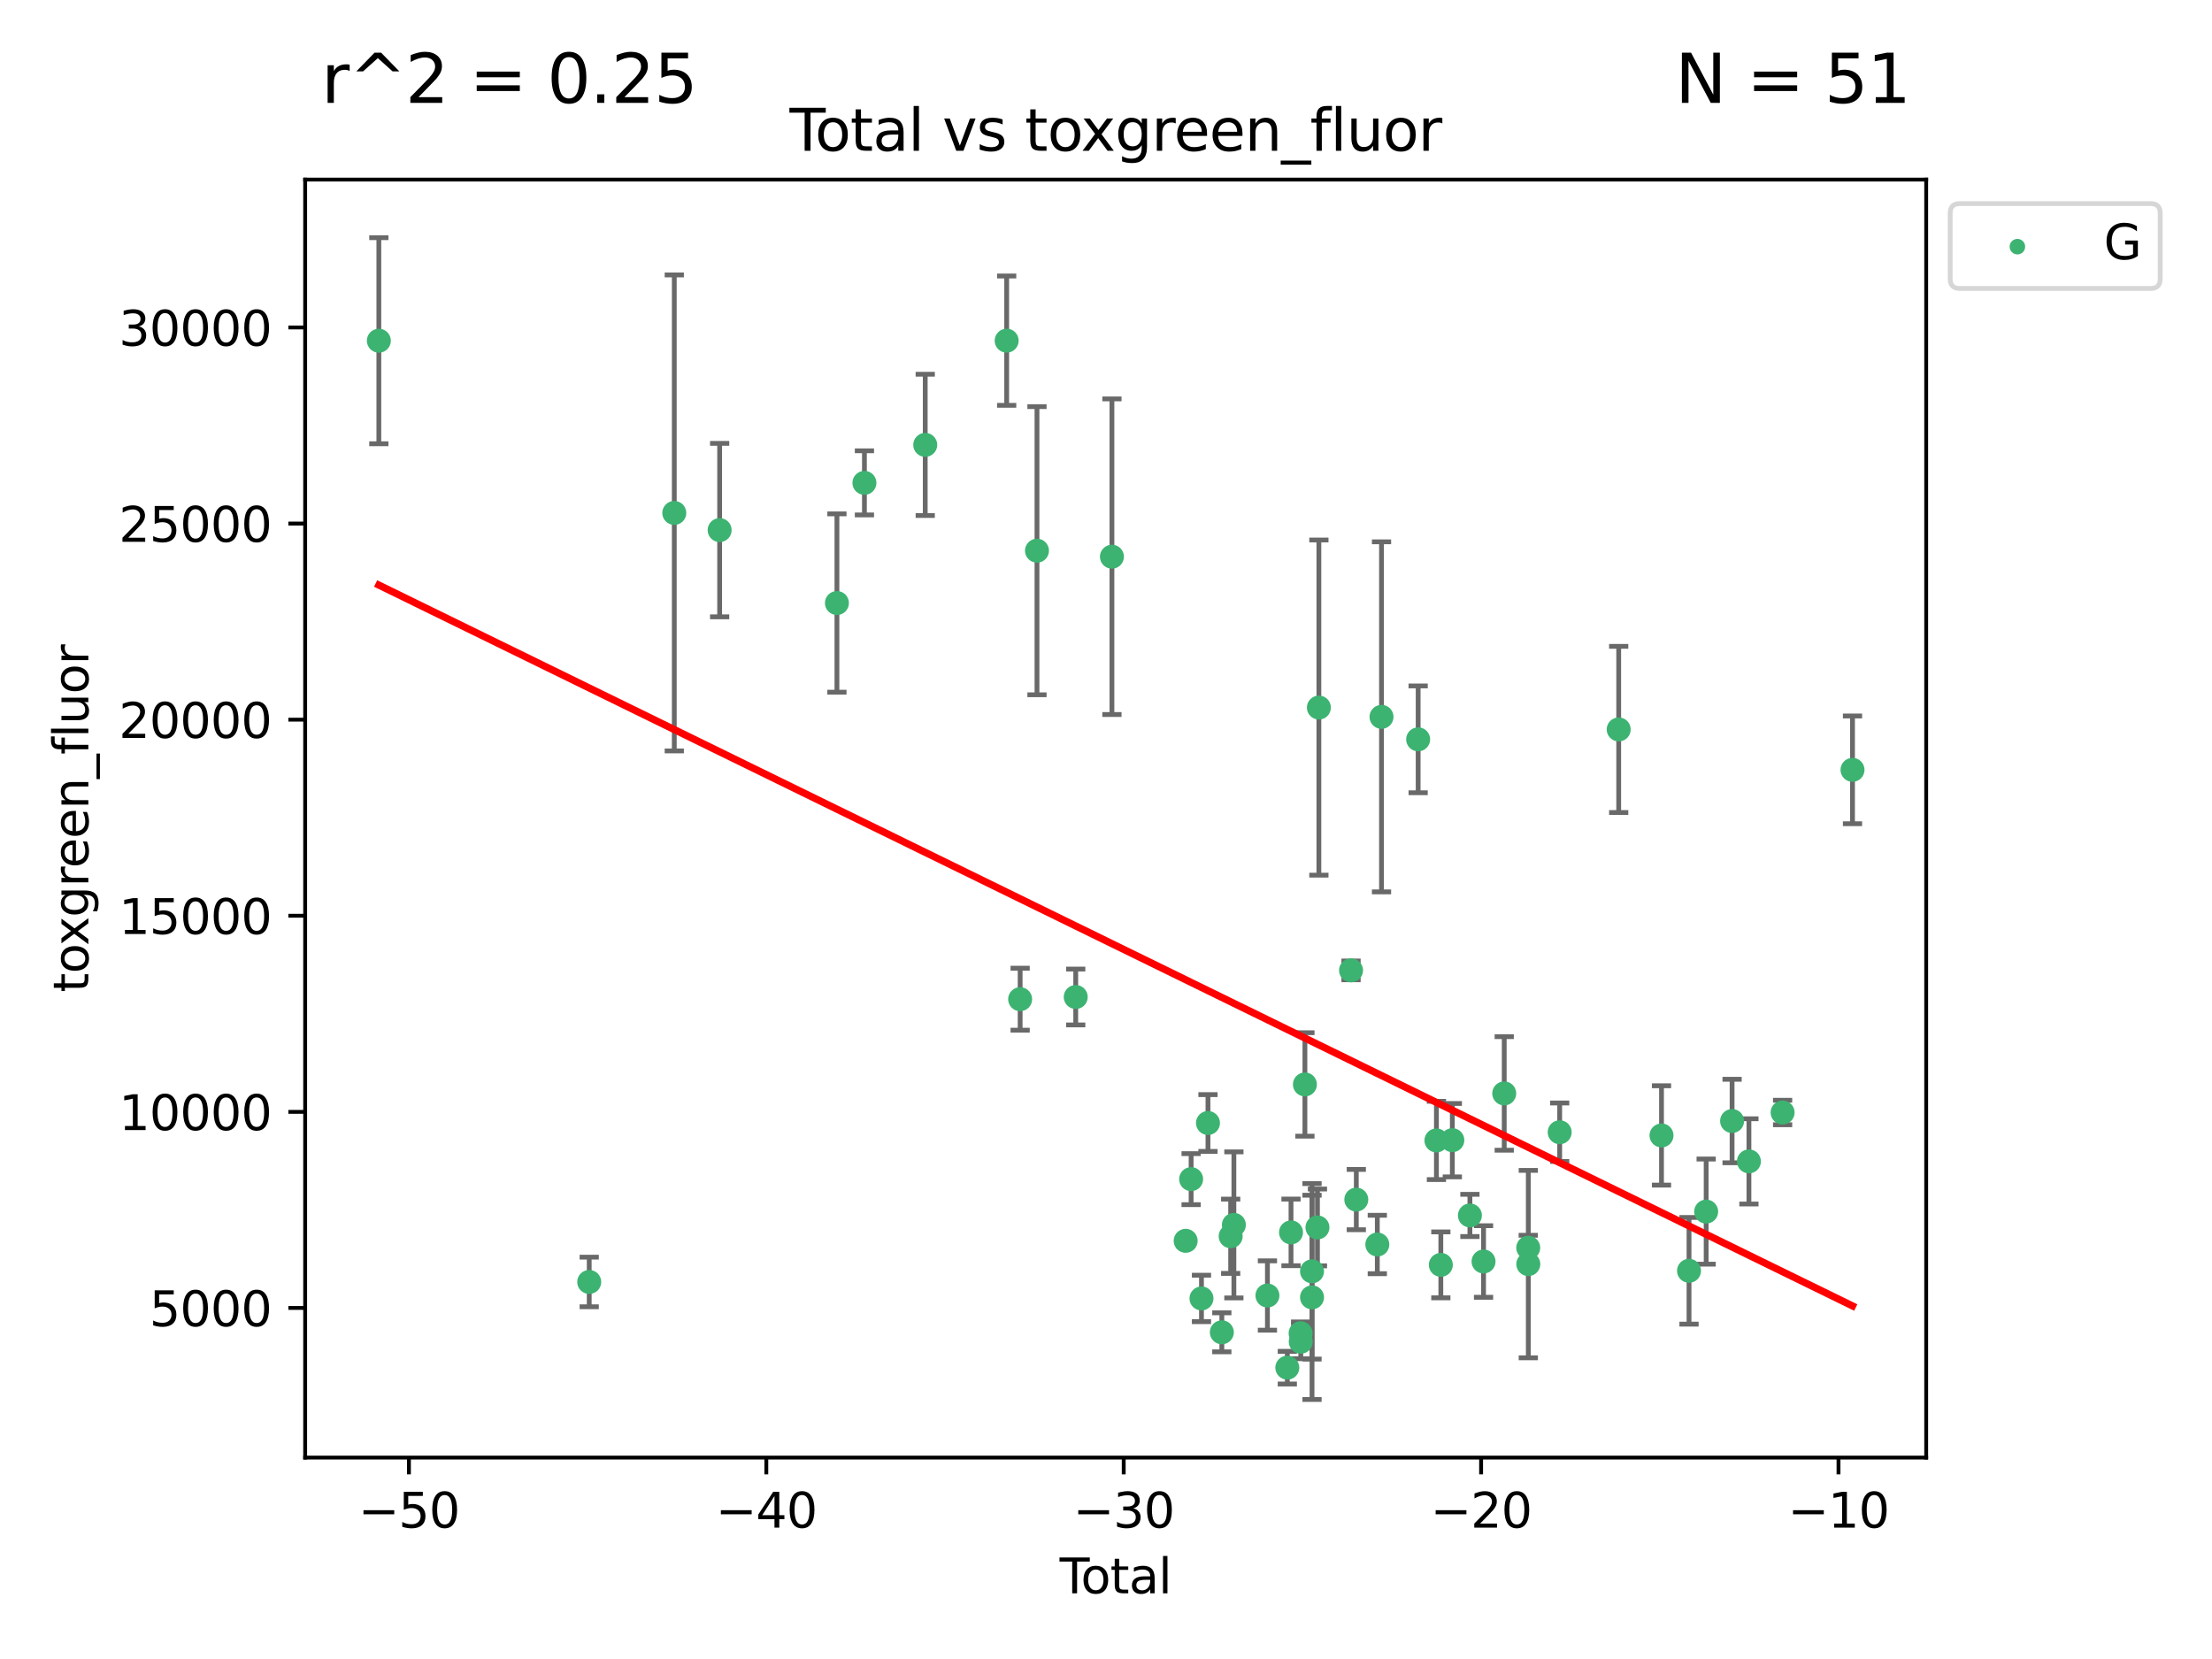 <?xml version="1.0" encoding="utf-8" standalone="no"?>
<!DOCTYPE svg PUBLIC "-//W3C//DTD SVG 1.1//EN"
  "http://www.w3.org/Graphics/SVG/1.1/DTD/svg11.dtd">
<svg xmlns:xlink="http://www.w3.org/1999/xlink" width="460.8pt" height="345.6pt" viewBox="0 0 460.8 345.6" xmlns="http://www.w3.org/2000/svg" version="1.1">
 <defs>
  <style type="text/css">*{stroke-linejoin: round; stroke-linecap: butt}</style>
 </defs>
 <g id="figure_1">
  <g id="patch_1">
   <path d="M 0 345.6 
L 460.8 345.6 
L 460.8 0 
L 0 0 
z
" style="fill: #ffffff"/>
  </g>
  <g id="axes_1">
   <g id="patch_2">
    <path d="M 63.571 303.64 
L 401.26 303.64 
L 401.26 37.411 
L 63.571 37.411 
z
" style="fill: #ffffff"/>
   </g>
   <g id="PathCollection_1">
    <defs>
     <path id="ma2a30f223b" d="M 0 1.118 
C 0.297 1.118 0.581 1 0.791 0.791 
C 1 0.581 1.118 0.297 1.118 0 
C 1.118 -0.297 1 -0.581 0.791 -0.791 
C 0.581 -1 0.297 -1.118 0 -1.118 
C -0.297 -1.118 -0.581 -1 -0.791 -0.791 
C -1 -0.581 -1.118 -0.297 -1.118 0 
C -1.118 0.297 -1 0.581 -0.791 0.791 
C -0.581 1 -0.297 1.118 0 1.118 
z
" style="stroke: #3cb371"/>
    </defs>
    <g clip-path="url(#pd392df1deb)">
     <use xlink:href="#ma2a30f223b" x="78.921" y="70.977" style="fill: #3cb371; stroke: #3cb371"/>
     <use xlink:href="#ma2a30f223b" x="122.745" y="267.056" style="fill: #3cb371; stroke: #3cb371"/>
     <use xlink:href="#ma2a30f223b" x="140.466" y="106.853" style="fill: #3cb371; stroke: #3cb371"/>
     <use xlink:href="#ma2a30f223b" x="149.915" y="110.429" style="fill: #3cb371; stroke: #3cb371"/>
     <use xlink:href="#ma2a30f223b" x="174.347" y="125.623" style="fill: #3cb371; stroke: #3cb371"/>
     <use xlink:href="#ma2a30f223b" x="180.076" y="100.591" style="fill: #3cb371; stroke: #3cb371"/>
     <use xlink:href="#ma2a30f223b" x="192.744" y="92.676" style="fill: #3cb371; stroke: #3cb371"/>
     <use xlink:href="#ma2a30f223b" x="209.708" y="70.968" style="fill: #3cb371; stroke: #3cb371"/>
     <use xlink:href="#ma2a30f223b" x="212.514" y="208.149" style="fill: #3cb371; stroke: #3cb371"/>
     <use xlink:href="#ma2a30f223b" x="216.022" y="114.719" style="fill: #3cb371; stroke: #3cb371"/>
     <use xlink:href="#ma2a30f223b" x="224.094" y="207.693" style="fill: #3cb371; stroke: #3cb371"/>
     <use xlink:href="#ma2a30f223b" x="231.636" y="115.971" style="fill: #3cb371; stroke: #3cb371"/>
     <use xlink:href="#ma2a30f223b" x="246.995" y="258.486" style="fill: #3cb371; stroke: #3cb371"/>
     <use xlink:href="#ma2a30f223b" x="248.132" y="245.635" style="fill: #3cb371; stroke: #3cb371"/>
     <use xlink:href="#ma2a30f223b" x="250.289" y="270.487" style="fill: #3cb371; stroke: #3cb371"/>
     <use xlink:href="#ma2a30f223b" x="251.643" y="233.941" style="fill: #3cb371; stroke: #3cb371"/>
     <use xlink:href="#ma2a30f223b" x="254.53" y="277.544" style="fill: #3cb371; stroke: #3cb371"/>
     <use xlink:href="#ma2a30f223b" x="256.372" y="257.536" style="fill: #3cb371; stroke: #3cb371"/>
     <use xlink:href="#ma2a30f223b" x="257.041" y="255.165" style="fill: #3cb371; stroke: #3cb371"/>
     <use xlink:href="#ma2a30f223b" x="264.028" y="269.88" style="fill: #3cb371; stroke: #3cb371"/>
     <use xlink:href="#ma2a30f223b" x="268.172" y="284.908" style="fill: #3cb371; stroke: #3cb371"/>
     <use xlink:href="#ma2a30f223b" x="268.941" y="256.729" style="fill: #3cb371; stroke: #3cb371"/>
     <use xlink:href="#ma2a30f223b" x="270.942" y="277.739" style="fill: #3cb371; stroke: #3cb371"/>
     <use xlink:href="#ma2a30f223b" x="270.973" y="279.508" style="fill: #3cb371; stroke: #3cb371"/>
     <use xlink:href="#ma2a30f223b" x="271.837" y="225.909" style="fill: #3cb371; stroke: #3cb371"/>
     <use xlink:href="#ma2a30f223b" x="273.319" y="270.261" style="fill: #3cb371; stroke: #3cb371"/>
     <use xlink:href="#ma2a30f223b" x="273.319" y="264.842" style="fill: #3cb371; stroke: #3cb371"/>
     <use xlink:href="#ma2a30f223b" x="274.449" y="255.697" style="fill: #3cb371; stroke: #3cb371"/>
     <use xlink:href="#ma2a30f223b" x="274.747" y="147.399" style="fill: #3cb371; stroke: #3cb371"/>
     <use xlink:href="#ma2a30f223b" x="281.447" y="202.146" style="fill: #3cb371; stroke: #3cb371"/>
     <use xlink:href="#ma2a30f223b" x="282.543" y="249.895" style="fill: #3cb371; stroke: #3cb371"/>
     <use xlink:href="#ma2a30f223b" x="286.92" y="259.251" style="fill: #3cb371; stroke: #3cb371"/>
     <use xlink:href="#ma2a30f223b" x="287.795" y="149.334" style="fill: #3cb371; stroke: #3cb371"/>
     <use xlink:href="#ma2a30f223b" x="295.426" y="154.019" style="fill: #3cb371; stroke: #3cb371"/>
     <use xlink:href="#ma2a30f223b" x="299.234" y="237.576" style="fill: #3cb371; stroke: #3cb371"/>
     <use xlink:href="#ma2a30f223b" x="300.153" y="263.493" style="fill: #3cb371; stroke: #3cb371"/>
     <use xlink:href="#ma2a30f223b" x="302.548" y="237.519" style="fill: #3cb371; stroke: #3cb371"/>
     <use xlink:href="#ma2a30f223b" x="306.209" y="253.197" style="fill: #3cb371; stroke: #3cb371"/>
     <use xlink:href="#ma2a30f223b" x="309.049" y="262.793" style="fill: #3cb371; stroke: #3cb371"/>
     <use xlink:href="#ma2a30f223b" x="313.358" y="227.782" style="fill: #3cb371; stroke: #3cb371"/>
     <use xlink:href="#ma2a30f223b" x="318.359" y="259.933" style="fill: #3cb371; stroke: #3cb371"/>
     <use xlink:href="#ma2a30f223b" x="318.374" y="263.334" style="fill: #3cb371; stroke: #3cb371"/>
     <use xlink:href="#ma2a30f223b" x="324.91" y="235.866" style="fill: #3cb371; stroke: #3cb371"/>
     <use xlink:href="#ma2a30f223b" x="337.204" y="151.954" style="fill: #3cb371; stroke: #3cb371"/>
     <use xlink:href="#ma2a30f223b" x="346.122" y="236.532" style="fill: #3cb371; stroke: #3cb371"/>
     <use xlink:href="#ma2a30f223b" x="351.854" y="264.73" style="fill: #3cb371; stroke: #3cb371"/>
     <use xlink:href="#ma2a30f223b" x="355.424" y="252.398" style="fill: #3cb371; stroke: #3cb371"/>
     <use xlink:href="#ma2a30f223b" x="360.826" y="233.528" style="fill: #3cb371; stroke: #3cb371"/>
     <use xlink:href="#ma2a30f223b" x="364.333" y="241.939" style="fill: #3cb371; stroke: #3cb371"/>
     <use xlink:href="#ma2a30f223b" x="371.349" y="231.755" style="fill: #3cb371; stroke: #3cb371"/>
     <use xlink:href="#ma2a30f223b" x="385.911" y="160.375" style="fill: #3cb371; stroke: #3cb371"/>
    </g>
   </g>
   <g id="matplotlib.axis_1">
    <g id="xtick_1">
     <g id="line2d_1">
      <defs>
       <path id="ma426d889da" d="M 0 0 
L 0 3.5 
" style="stroke: #000000; stroke-width: 0.8"/>
      </defs>
      <g>
       <use xlink:href="#ma426d889da" x="85.187" y="303.64" style="stroke: #000000; stroke-width: 0.8"/>
      </g>
     </g>
     <g id="text_1">
      <!-- −50 -->
      <g transform="translate(74.634 318.238)scale(0.1 -0.1)">
       <defs>
        <path id="DejaVuSans-2212" d="M 678 2272 
L 4684 2272 
L 4684 1741 
L 678 1741 
L 678 2272 
z
" transform="scale(0.016)"/>
        <path id="DejaVuSans-35" d="M 691 4666 
L 3169 4666 
L 3169 4134 
L 1269 4134 
L 1269 2991 
Q 1406 3038 1543 3061 
Q 1681 3084 1819 3084 
Q 2600 3084 3056 2656 
Q 3513 2228 3513 1497 
Q 3513 744 3044 326 
Q 2575 -91 1722 -91 
Q 1428 -91 1123 -41 
Q 819 9 494 109 
L 494 744 
Q 775 591 1075 516 
Q 1375 441 1709 441 
Q 2250 441 2565 725 
Q 2881 1009 2881 1497 
Q 2881 1984 2565 2268 
Q 2250 2553 1709 2553 
Q 1456 2553 1204 2497 
Q 953 2441 691 2322 
L 691 4666 
z
" transform="scale(0.016)"/>
        <path id="DejaVuSans-30" d="M 2034 4250 
Q 1547 4250 1301 3770 
Q 1056 3291 1056 2328 
Q 1056 1369 1301 889 
Q 1547 409 2034 409 
Q 2525 409 2770 889 
Q 3016 1369 3016 2328 
Q 3016 3291 2770 3770 
Q 2525 4250 2034 4250 
z
M 2034 4750 
Q 2819 4750 3233 4129 
Q 3647 3509 3647 2328 
Q 3647 1150 3233 529 
Q 2819 -91 2034 -91 
Q 1250 -91 836 529 
Q 422 1150 422 2328 
Q 422 3509 836 4129 
Q 1250 4750 2034 4750 
z
" transform="scale(0.016)"/>
       </defs>
       <use xlink:href="#DejaVuSans-2212"/>
       <use xlink:href="#DejaVuSans-35" x="83.789"/>
       <use xlink:href="#DejaVuSans-30" x="147.412"/>
      </g>
     </g>
    </g>
    <g id="xtick_2">
     <g id="line2d_2">
      <g>
       <use xlink:href="#ma426d889da" x="159.638" y="303.64" style="stroke: #000000; stroke-width: 0.8"/>
      </g>
     </g>
     <g id="text_2">
      <!-- −40 -->
      <g transform="translate(149.086 318.238)scale(0.1 -0.1)">
       <defs>
        <path id="DejaVuSans-34" d="M 2419 4116 
L 825 1625 
L 2419 1625 
L 2419 4116 
z
M 2253 4666 
L 3047 4666 
L 3047 1625 
L 3713 1625 
L 3713 1100 
L 3047 1100 
L 3047 0 
L 2419 0 
L 2419 1100 
L 313 1100 
L 313 1709 
L 2253 4666 
z
" transform="scale(0.016)"/>
       </defs>
       <use xlink:href="#DejaVuSans-2212"/>
       <use xlink:href="#DejaVuSans-34" x="83.789"/>
       <use xlink:href="#DejaVuSans-30" x="147.412"/>
      </g>
     </g>
    </g>
    <g id="xtick_3">
     <g id="line2d_3">
      <g>
       <use xlink:href="#ma426d889da" x="234.089" y="303.64" style="stroke: #000000; stroke-width: 0.8"/>
      </g>
     </g>
     <g id="text_3">
      <!-- −30 -->
      <g transform="translate(223.537 318.238)scale(0.1 -0.1)">
       <defs>
        <path id="DejaVuSans-33" d="M 2597 2516 
Q 3050 2419 3304 2112 
Q 3559 1806 3559 1356 
Q 3559 666 3084 287 
Q 2609 -91 1734 -91 
Q 1441 -91 1130 -33 
Q 819 25 488 141 
L 488 750 
Q 750 597 1062 519 
Q 1375 441 1716 441 
Q 2309 441 2620 675 
Q 2931 909 2931 1356 
Q 2931 1769 2642 2001 
Q 2353 2234 1838 2234 
L 1294 2234 
L 1294 2753 
L 1863 2753 
Q 2328 2753 2575 2939 
Q 2822 3125 2822 3475 
Q 2822 3834 2567 4026 
Q 2313 4219 1838 4219 
Q 1578 4219 1281 4162 
Q 984 4106 628 3988 
L 628 4550 
Q 988 4650 1302 4700 
Q 1616 4750 1894 4750 
Q 2613 4750 3031 4423 
Q 3450 4097 3450 3541 
Q 3450 3153 3228 2886 
Q 3006 2619 2597 2516 
z
" transform="scale(0.016)"/>
       </defs>
       <use xlink:href="#DejaVuSans-2212"/>
       <use xlink:href="#DejaVuSans-33" x="83.789"/>
       <use xlink:href="#DejaVuSans-30" x="147.412"/>
      </g>
     </g>
    </g>
    <g id="xtick_4">
     <g id="line2d_4">
      <g>
       <use xlink:href="#ma426d889da" x="308.541" y="303.64" style="stroke: #000000; stroke-width: 0.8"/>
      </g>
     </g>
     <g id="text_4">
      <!-- −20 -->
      <g transform="translate(297.988 318.238)scale(0.1 -0.1)">
       <defs>
        <path id="DejaVuSans-32" d="M 1228 531 
L 3431 531 
L 3431 0 
L 469 0 
L 469 531 
Q 828 903 1448 1529 
Q 2069 2156 2228 2338 
Q 2531 2678 2651 2914 
Q 2772 3150 2772 3378 
Q 2772 3750 2511 3984 
Q 2250 4219 1831 4219 
Q 1534 4219 1204 4116 
Q 875 4013 500 3803 
L 500 4441 
Q 881 4594 1212 4672 
Q 1544 4750 1819 4750 
Q 2544 4750 2975 4387 
Q 3406 4025 3406 3419 
Q 3406 3131 3298 2873 
Q 3191 2616 2906 2266 
Q 2828 2175 2409 1742 
Q 1991 1309 1228 531 
z
" transform="scale(0.016)"/>
       </defs>
       <use xlink:href="#DejaVuSans-2212"/>
       <use xlink:href="#DejaVuSans-32" x="83.789"/>
       <use xlink:href="#DejaVuSans-30" x="147.412"/>
      </g>
     </g>
    </g>
    <g id="xtick_5">
     <g id="line2d_5">
      <g>
       <use xlink:href="#ma426d889da" x="382.992" y="303.64" style="stroke: #000000; stroke-width: 0.8"/>
      </g>
     </g>
     <g id="text_5">
      <!-- −10 -->
      <g transform="translate(372.44 318.238)scale(0.1 -0.1)">
       <defs>
        <path id="DejaVuSans-31" d="M 794 531 
L 1825 531 
L 1825 4091 
L 703 3866 
L 703 4441 
L 1819 4666 
L 2450 4666 
L 2450 531 
L 3481 531 
L 3481 0 
L 794 0 
L 794 531 
z
" transform="scale(0.016)"/>
       </defs>
       <use xlink:href="#DejaVuSans-2212"/>
       <use xlink:href="#DejaVuSans-31" x="83.789"/>
       <use xlink:href="#DejaVuSans-30" x="147.412"/>
      </g>
     </g>
    </g>
    <g id="text_6">
     <!-- Total -->
     <g transform="translate(220.739 331.917)scale(0.1 -0.1)">
      <defs>
       <path id="DejaVuSans-54" d="M -19 4666 
L 3928 4666 
L 3928 4134 
L 2272 4134 
L 2272 0 
L 1638 0 
L 1638 4134 
L -19 4134 
L -19 4666 
z
" transform="scale(0.016)"/>
       <path id="DejaVuSans-6f" d="M 1959 3097 
Q 1497 3097 1228 2736 
Q 959 2375 959 1747 
Q 959 1119 1226 758 
Q 1494 397 1959 397 
Q 2419 397 2687 759 
Q 2956 1122 2956 1747 
Q 2956 2369 2687 2733 
Q 2419 3097 1959 3097 
z
M 1959 3584 
Q 2709 3584 3137 3096 
Q 3566 2609 3566 1747 
Q 3566 888 3137 398 
Q 2709 -91 1959 -91 
Q 1206 -91 779 398 
Q 353 888 353 1747 
Q 353 2609 779 3096 
Q 1206 3584 1959 3584 
z
" transform="scale(0.016)"/>
       <path id="DejaVuSans-74" d="M 1172 4494 
L 1172 3500 
L 2356 3500 
L 2356 3053 
L 1172 3053 
L 1172 1153 
Q 1172 725 1289 603 
Q 1406 481 1766 481 
L 2356 481 
L 2356 0 
L 1766 0 
Q 1100 0 847 248 
Q 594 497 594 1153 
L 594 3053 
L 172 3053 
L 172 3500 
L 594 3500 
L 594 4494 
L 1172 4494 
z
" transform="scale(0.016)"/>
       <path id="DejaVuSans-61" d="M 2194 1759 
Q 1497 1759 1228 1600 
Q 959 1441 959 1056 
Q 959 750 1161 570 
Q 1363 391 1709 391 
Q 2188 391 2477 730 
Q 2766 1069 2766 1631 
L 2766 1759 
L 2194 1759 
z
M 3341 1997 
L 3341 0 
L 2766 0 
L 2766 531 
Q 2569 213 2275 61 
Q 1981 -91 1556 -91 
Q 1019 -91 701 211 
Q 384 513 384 1019 
Q 384 1609 779 1909 
Q 1175 2209 1959 2209 
L 2766 2209 
L 2766 2266 
Q 2766 2663 2505 2880 
Q 2244 3097 1772 3097 
Q 1472 3097 1187 3025 
Q 903 2953 641 2809 
L 641 3341 
Q 956 3463 1253 3523 
Q 1550 3584 1831 3584 
Q 2591 3584 2966 3190 
Q 3341 2797 3341 1997 
z
" transform="scale(0.016)"/>
       <path id="DejaVuSans-6c" d="M 603 4863 
L 1178 4863 
L 1178 0 
L 603 0 
L 603 4863 
z
" transform="scale(0.016)"/>
      </defs>
      <use xlink:href="#DejaVuSans-54"/>
      <use xlink:href="#DejaVuSans-6f" x="44.084"/>
      <use xlink:href="#DejaVuSans-74" x="105.266"/>
      <use xlink:href="#DejaVuSans-61" x="144.475"/>
      <use xlink:href="#DejaVuSans-6c" x="205.754"/>
     </g>
    </g>
   </g>
   <g id="matplotlib.axis_2">
    <g id="ytick_1">
     <g id="line2d_6">
      <defs>
       <path id="m032fd781c3" d="M 0 0 
L -3.5 0 
" style="stroke: #000000; stroke-width: 0.8"/>
      </defs>
      <g>
       <use xlink:href="#m032fd781c3" x="63.571" y="272.469" style="stroke: #000000; stroke-width: 0.8"/>
      </g>
     </g>
     <g id="text_7">
      <!-- 5000 -->
      <g transform="translate(31.121 276.268)scale(0.1 -0.1)">
       <use xlink:href="#DejaVuSans-35"/>
       <use xlink:href="#DejaVuSans-30" x="63.623"/>
       <use xlink:href="#DejaVuSans-30" x="127.246"/>
       <use xlink:href="#DejaVuSans-30" x="190.869"/>
      </g>
     </g>
    </g>
    <g id="ytick_2">
     <g id="line2d_7">
      <g>
       <use xlink:href="#m032fd781c3" x="63.571" y="231.619" style="stroke: #000000; stroke-width: 0.8"/>
      </g>
     </g>
     <g id="text_8">
      <!-- 10000 -->
      <g transform="translate(24.759 235.418)scale(0.1 -0.1)">
       <use xlink:href="#DejaVuSans-31"/>
       <use xlink:href="#DejaVuSans-30" x="63.623"/>
       <use xlink:href="#DejaVuSans-30" x="127.246"/>
       <use xlink:href="#DejaVuSans-30" x="190.869"/>
       <use xlink:href="#DejaVuSans-30" x="254.492"/>
      </g>
     </g>
    </g>
    <g id="ytick_3">
     <g id="line2d_8">
      <g>
       <use xlink:href="#m032fd781c3" x="63.571" y="190.769" style="stroke: #000000; stroke-width: 0.8"/>
      </g>
     </g>
     <g id="text_9">
      <!-- 15000 -->
      <g transform="translate(24.759 194.568)scale(0.1 -0.1)">
       <use xlink:href="#DejaVuSans-31"/>
       <use xlink:href="#DejaVuSans-35" x="63.623"/>
       <use xlink:href="#DejaVuSans-30" x="127.246"/>
       <use xlink:href="#DejaVuSans-30" x="190.869"/>
       <use xlink:href="#DejaVuSans-30" x="254.492"/>
      </g>
     </g>
    </g>
    <g id="ytick_4">
     <g id="line2d_9">
      <g>
       <use xlink:href="#m032fd781c3" x="63.571" y="149.919" style="stroke: #000000; stroke-width: 0.8"/>
      </g>
     </g>
     <g id="text_10">
      <!-- 20000 -->
      <g transform="translate(24.759 153.718)scale(0.1 -0.1)">
       <use xlink:href="#DejaVuSans-32"/>
       <use xlink:href="#DejaVuSans-30" x="63.623"/>
       <use xlink:href="#DejaVuSans-30" x="127.246"/>
       <use xlink:href="#DejaVuSans-30" x="190.869"/>
       <use xlink:href="#DejaVuSans-30" x="254.492"/>
      </g>
     </g>
    </g>
    <g id="ytick_5">
     <g id="line2d_10">
      <g>
       <use xlink:href="#m032fd781c3" x="63.571" y="109.069" style="stroke: #000000; stroke-width: 0.8"/>
      </g>
     </g>
     <g id="text_11">
      <!-- 25000 -->
      <g transform="translate(24.759 112.869)scale(0.1 -0.1)">
       <use xlink:href="#DejaVuSans-32"/>
       <use xlink:href="#DejaVuSans-35" x="63.623"/>
       <use xlink:href="#DejaVuSans-30" x="127.246"/>
       <use xlink:href="#DejaVuSans-30" x="190.869"/>
       <use xlink:href="#DejaVuSans-30" x="254.492"/>
      </g>
     </g>
    </g>
    <g id="ytick_6">
     <g id="line2d_11">
      <g>
       <use xlink:href="#m032fd781c3" x="63.571" y="68.219" style="stroke: #000000; stroke-width: 0.8"/>
      </g>
     </g>
     <g id="text_12">
      <!-- 30000 -->
      <g transform="translate(24.759 72.019)scale(0.1 -0.1)">
       <use xlink:href="#DejaVuSans-33"/>
       <use xlink:href="#DejaVuSans-30" x="63.623"/>
       <use xlink:href="#DejaVuSans-30" x="127.246"/>
       <use xlink:href="#DejaVuSans-30" x="190.869"/>
       <use xlink:href="#DejaVuSans-30" x="254.492"/>
      </g>
     </g>
    </g>
    <g id="text_13">
     <!-- toxgreen_fluor -->
     <g transform="translate(18.401 206.72)rotate(-90)scale(0.1 -0.1)">
      <defs>
       <path id="DejaVuSans-78" d="M 3513 3500 
L 2247 1797 
L 3578 0 
L 2900 0 
L 1881 1375 
L 863 0 
L 184 0 
L 1544 1831 
L 300 3500 
L 978 3500 
L 1906 2253 
L 2834 3500 
L 3513 3500 
z
" transform="scale(0.016)"/>
       <path id="DejaVuSans-67" d="M 2906 1791 
Q 2906 2416 2648 2759 
Q 2391 3103 1925 3103 
Q 1463 3103 1205 2759 
Q 947 2416 947 1791 
Q 947 1169 1205 825 
Q 1463 481 1925 481 
Q 2391 481 2648 825 
Q 2906 1169 2906 1791 
z
M 3481 434 
Q 3481 -459 3084 -895 
Q 2688 -1331 1869 -1331 
Q 1566 -1331 1297 -1286 
Q 1028 -1241 775 -1147 
L 775 -588 
Q 1028 -725 1275 -790 
Q 1522 -856 1778 -856 
Q 2344 -856 2625 -561 
Q 2906 -266 2906 331 
L 2906 616 
Q 2728 306 2450 153 
Q 2172 0 1784 0 
Q 1141 0 747 490 
Q 353 981 353 1791 
Q 353 2603 747 3093 
Q 1141 3584 1784 3584 
Q 2172 3584 2450 3431 
Q 2728 3278 2906 2969 
L 2906 3500 
L 3481 3500 
L 3481 434 
z
" transform="scale(0.016)"/>
       <path id="DejaVuSans-72" d="M 2631 2963 
Q 2534 3019 2420 3045 
Q 2306 3072 2169 3072 
Q 1681 3072 1420 2755 
Q 1159 2438 1159 1844 
L 1159 0 
L 581 0 
L 581 3500 
L 1159 3500 
L 1159 2956 
Q 1341 3275 1631 3429 
Q 1922 3584 2338 3584 
Q 2397 3584 2469 3576 
Q 2541 3569 2628 3553 
L 2631 2963 
z
" transform="scale(0.016)"/>
       <path id="DejaVuSans-65" d="M 3597 1894 
L 3597 1613 
L 953 1613 
Q 991 1019 1311 708 
Q 1631 397 2203 397 
Q 2534 397 2845 478 
Q 3156 559 3463 722 
L 3463 178 
Q 3153 47 2828 -22 
Q 2503 -91 2169 -91 
Q 1331 -91 842 396 
Q 353 884 353 1716 
Q 353 2575 817 3079 
Q 1281 3584 2069 3584 
Q 2775 3584 3186 3129 
Q 3597 2675 3597 1894 
z
M 3022 2063 
Q 3016 2534 2758 2815 
Q 2500 3097 2075 3097 
Q 1594 3097 1305 2825 
Q 1016 2553 972 2059 
L 3022 2063 
z
" transform="scale(0.016)"/>
       <path id="DejaVuSans-6e" d="M 3513 2113 
L 3513 0 
L 2938 0 
L 2938 2094 
Q 2938 2591 2744 2837 
Q 2550 3084 2163 3084 
Q 1697 3084 1428 2787 
Q 1159 2491 1159 1978 
L 1159 0 
L 581 0 
L 581 3500 
L 1159 3500 
L 1159 2956 
Q 1366 3272 1645 3428 
Q 1925 3584 2291 3584 
Q 2894 3584 3203 3211 
Q 3513 2838 3513 2113 
z
" transform="scale(0.016)"/>
       <path id="DejaVuSans-5f" d="M 3263 -1063 
L 3263 -1509 
L -63 -1509 
L -63 -1063 
L 3263 -1063 
z
" transform="scale(0.016)"/>
       <path id="DejaVuSans-66" d="M 2375 4863 
L 2375 4384 
L 1825 4384 
Q 1516 4384 1395 4259 
Q 1275 4134 1275 3809 
L 1275 3500 
L 2222 3500 
L 2222 3053 
L 1275 3053 
L 1275 0 
L 697 0 
L 697 3053 
L 147 3053 
L 147 3500 
L 697 3500 
L 697 3744 
Q 697 4328 969 4595 
Q 1241 4863 1831 4863 
L 2375 4863 
z
" transform="scale(0.016)"/>
       <path id="DejaVuSans-75" d="M 544 1381 
L 544 3500 
L 1119 3500 
L 1119 1403 
Q 1119 906 1312 657 
Q 1506 409 1894 409 
Q 2359 409 2629 706 
Q 2900 1003 2900 1516 
L 2900 3500 
L 3475 3500 
L 3475 0 
L 2900 0 
L 2900 538 
Q 2691 219 2414 64 
Q 2138 -91 1772 -91 
Q 1169 -91 856 284 
Q 544 659 544 1381 
z
M 1991 3584 
L 1991 3584 
z
" transform="scale(0.016)"/>
      </defs>
      <use xlink:href="#DejaVuSans-74"/>
      <use xlink:href="#DejaVuSans-6f" x="39.209"/>
      <use xlink:href="#DejaVuSans-78" x="97.266"/>
      <use xlink:href="#DejaVuSans-67" x="156.445"/>
      <use xlink:href="#DejaVuSans-72" x="219.922"/>
      <use xlink:href="#DejaVuSans-65" x="258.785"/>
      <use xlink:href="#DejaVuSans-65" x="320.309"/>
      <use xlink:href="#DejaVuSans-6e" x="381.832"/>
      <use xlink:href="#DejaVuSans-5f" x="445.211"/>
      <use xlink:href="#DejaVuSans-66" x="495.211"/>
      <use xlink:href="#DejaVuSans-6c" x="530.416"/>
      <use xlink:href="#DejaVuSans-75" x="558.199"/>
      <use xlink:href="#DejaVuSans-6f" x="621.578"/>
      <use xlink:href="#DejaVuSans-72" x="682.76"/>
     </g>
    </g>
   </g>
   <g id="LineCollection_1">
    <path d="M 78.921 92.441 
L 78.921 49.513 
" clip-path="url(#pd392df1deb)" style="fill: none; stroke: #696969"/>
    <path d="M 122.745 272.224 
L 122.745 261.889 
" clip-path="url(#pd392df1deb)" style="fill: none; stroke: #696969"/>
    <path d="M 140.466 156.432 
L 140.466 57.275 
" clip-path="url(#pd392df1deb)" style="fill: none; stroke: #696969"/>
    <path d="M 149.915 128.496 
L 149.915 92.361 
" clip-path="url(#pd392df1deb)" style="fill: none; stroke: #696969"/>
    <path d="M 174.347 144.197 
L 174.347 107.05 
" clip-path="url(#pd392df1deb)" style="fill: none; stroke: #696969"/>
    <path d="M 180.076 107.27 
L 180.076 93.912 
" clip-path="url(#pd392df1deb)" style="fill: none; stroke: #696969"/>
    <path d="M 192.744 107.389 
L 192.744 77.962 
" clip-path="url(#pd392df1deb)" style="fill: none; stroke: #696969"/>
    <path d="M 209.708 84.439 
L 209.708 57.496 
" clip-path="url(#pd392df1deb)" style="fill: none; stroke: #696969"/>
    <path d="M 212.514 214.601 
L 212.514 201.697 
" clip-path="url(#pd392df1deb)" style="fill: none; stroke: #696969"/>
    <path d="M 216.022 144.732 
L 216.022 84.707 
" clip-path="url(#pd392df1deb)" style="fill: none; stroke: #696969"/>
    <path d="M 224.094 213.512 
L 224.094 201.874 
" clip-path="url(#pd392df1deb)" style="fill: none; stroke: #696969"/>
    <path d="M 231.636 148.846 
L 231.636 83.097 
" clip-path="url(#pd392df1deb)" style="fill: none; stroke: #696969"/>
    <path d="M 246.995 259.502 
L 246.995 257.469 
" clip-path="url(#pd392df1deb)" style="fill: none; stroke: #696969"/>
    <path d="M 248.132 250.951 
L 248.132 240.32 
" clip-path="url(#pd392df1deb)" style="fill: none; stroke: #696969"/>
    <path d="M 250.289 275.325 
L 250.289 265.648 
" clip-path="url(#pd392df1deb)" style="fill: none; stroke: #696969"/>
    <path d="M 251.643 239.853 
L 251.643 228.029 
" clip-path="url(#pd392df1deb)" style="fill: none; stroke: #696969"/>
    <path d="M 254.53 281.607 
L 254.53 273.482 
" clip-path="url(#pd392df1deb)" style="fill: none; stroke: #696969"/>
    <path d="M 256.372 265.274 
L 256.372 249.798 
" clip-path="url(#pd392df1deb)" style="fill: none; stroke: #696969"/>
    <path d="M 257.041 270.376 
L 257.041 239.954 
" clip-path="url(#pd392df1deb)" style="fill: none; stroke: #696969"/>
    <path d="M 264.028 277.104 
L 264.028 262.656 
" clip-path="url(#pd392df1deb)" style="fill: none; stroke: #696969"/>
    <path d="M 268.172 288.312 
L 268.172 281.504 
" clip-path="url(#pd392df1deb)" style="fill: none; stroke: #696969"/>
    <path d="M 268.941 263.666 
L 268.941 249.792 
" clip-path="url(#pd392df1deb)" style="fill: none; stroke: #696969"/>
    <path d="M 270.942 280.096 
L 270.942 275.381 
" clip-path="url(#pd392df1deb)" style="fill: none; stroke: #696969"/>
    <path d="M 270.973 283.046 
L 270.973 275.969 
" clip-path="url(#pd392df1deb)" style="fill: none; stroke: #696969"/>
    <path d="M 271.837 236.688 
L 271.837 215.13 
" clip-path="url(#pd392df1deb)" style="fill: none; stroke: #696969"/>
    <path d="M 273.319 291.539 
L 273.319 248.983 
" clip-path="url(#pd392df1deb)" style="fill: none; stroke: #696969"/>
    <path d="M 273.319 283.124 
L 273.319 246.56 
" clip-path="url(#pd392df1deb)" style="fill: none; stroke: #696969"/>
    <path d="M 274.449 263.701 
L 274.449 247.694 
" clip-path="url(#pd392df1deb)" style="fill: none; stroke: #696969"/>
    <path d="M 274.747 182.307 
L 274.747 112.49 
" clip-path="url(#pd392df1deb)" style="fill: none; stroke: #696969"/>
    <path d="M 281.447 204.107 
L 281.447 200.186 
" clip-path="url(#pd392df1deb)" style="fill: none; stroke: #696969"/>
    <path d="M 282.543 256.178 
L 282.543 243.612 
" clip-path="url(#pd392df1deb)" style="fill: none; stroke: #696969"/>
    <path d="M 286.92 265.336 
L 286.92 253.166 
" clip-path="url(#pd392df1deb)" style="fill: none; stroke: #696969"/>
    <path d="M 287.795 185.794 
L 287.795 112.874 
" clip-path="url(#pd392df1deb)" style="fill: none; stroke: #696969"/>
    <path d="M 295.426 165.142 
L 295.426 142.895 
" clip-path="url(#pd392df1deb)" style="fill: none; stroke: #696969"/>
    <path d="M 299.234 245.727 
L 299.234 229.424 
" clip-path="url(#pd392df1deb)" style="fill: none; stroke: #696969"/>
    <path d="M 300.153 270.361 
L 300.153 256.625 
" clip-path="url(#pd392df1deb)" style="fill: none; stroke: #696969"/>
    <path d="M 302.548 245.163 
L 302.548 229.875 
" clip-path="url(#pd392df1deb)" style="fill: none; stroke: #696969"/>
    <path d="M 306.209 257.593 
L 306.209 248.802 
" clip-path="url(#pd392df1deb)" style="fill: none; stroke: #696969"/>
    <path d="M 309.049 270.251 
L 309.049 255.335 
" clip-path="url(#pd392df1deb)" style="fill: none; stroke: #696969"/>
    <path d="M 313.358 239.61 
L 313.358 215.955 
" clip-path="url(#pd392df1deb)" style="fill: none; stroke: #696969"/>
    <path d="M 318.359 262.539 
L 318.359 257.327 
" clip-path="url(#pd392df1deb)" style="fill: none; stroke: #696969"/>
    <path d="M 318.374 282.857 
L 318.374 243.812 
" clip-path="url(#pd392df1deb)" style="fill: none; stroke: #696969"/>
    <path d="M 324.91 241.958 
L 324.91 229.774 
" clip-path="url(#pd392df1deb)" style="fill: none; stroke: #696969"/>
    <path d="M 337.204 169.259 
L 337.204 134.649 
" clip-path="url(#pd392df1deb)" style="fill: none; stroke: #696969"/>
    <path d="M 346.122 246.877 
L 346.122 226.186 
" clip-path="url(#pd392df1deb)" style="fill: none; stroke: #696969"/>
    <path d="M 351.854 275.839 
L 351.854 253.621 
" clip-path="url(#pd392df1deb)" style="fill: none; stroke: #696969"/>
    <path d="M 355.424 263.351 
L 355.424 241.446 
" clip-path="url(#pd392df1deb)" style="fill: none; stroke: #696969"/>
    <path d="M 360.826 242.224 
L 360.826 224.832 
" clip-path="url(#pd392df1deb)" style="fill: none; stroke: #696969"/>
    <path d="M 364.333 250.816 
L 364.333 233.061 
" clip-path="url(#pd392df1deb)" style="fill: none; stroke: #696969"/>
    <path d="M 371.349 234.306 
L 371.349 229.205 
" clip-path="url(#pd392df1deb)" style="fill: none; stroke: #696969"/>
    <path d="M 385.911 171.597 
L 385.911 149.152 
" clip-path="url(#pd392df1deb)" style="fill: none; stroke: #696969"/>
   </g>
   <g id="line2d_12">
    <defs>
     <path id="m579ee3d27e" d="M 2 0 
L -2 -0 
" style="stroke: #696969"/>
    </defs>
    <g clip-path="url(#pd392df1deb)">
     <use xlink:href="#m579ee3d27e" x="78.921" y="92.441" style="fill: #696969; stroke: #696969"/>
     <use xlink:href="#m579ee3d27e" x="122.745" y="272.224" style="fill: #696969; stroke: #696969"/>
     <use xlink:href="#m579ee3d27e" x="140.466" y="156.432" style="fill: #696969; stroke: #696969"/>
     <use xlink:href="#m579ee3d27e" x="149.915" y="128.496" style="fill: #696969; stroke: #696969"/>
     <use xlink:href="#m579ee3d27e" x="174.347" y="144.197" style="fill: #696969; stroke: #696969"/>
     <use xlink:href="#m579ee3d27e" x="180.076" y="107.27" style="fill: #696969; stroke: #696969"/>
     <use xlink:href="#m579ee3d27e" x="192.744" y="107.389" style="fill: #696969; stroke: #696969"/>
     <use xlink:href="#m579ee3d27e" x="209.708" y="84.439" style="fill: #696969; stroke: #696969"/>
     <use xlink:href="#m579ee3d27e" x="212.514" y="214.601" style="fill: #696969; stroke: #696969"/>
     <use xlink:href="#m579ee3d27e" x="216.022" y="144.732" style="fill: #696969; stroke: #696969"/>
     <use xlink:href="#m579ee3d27e" x="224.094" y="213.512" style="fill: #696969; stroke: #696969"/>
     <use xlink:href="#m579ee3d27e" x="231.636" y="148.846" style="fill: #696969; stroke: #696969"/>
     <use xlink:href="#m579ee3d27e" x="246.995" y="259.502" style="fill: #696969; stroke: #696969"/>
     <use xlink:href="#m579ee3d27e" x="248.132" y="250.951" style="fill: #696969; stroke: #696969"/>
     <use xlink:href="#m579ee3d27e" x="250.289" y="275.325" style="fill: #696969; stroke: #696969"/>
     <use xlink:href="#m579ee3d27e" x="251.643" y="239.853" style="fill: #696969; stroke: #696969"/>
     <use xlink:href="#m579ee3d27e" x="254.53" y="281.607" style="fill: #696969; stroke: #696969"/>
     <use xlink:href="#m579ee3d27e" x="256.372" y="265.274" style="fill: #696969; stroke: #696969"/>
     <use xlink:href="#m579ee3d27e" x="257.041" y="270.376" style="fill: #696969; stroke: #696969"/>
     <use xlink:href="#m579ee3d27e" x="264.028" y="277.104" style="fill: #696969; stroke: #696969"/>
     <use xlink:href="#m579ee3d27e" x="268.172" y="288.312" style="fill: #696969; stroke: #696969"/>
     <use xlink:href="#m579ee3d27e" x="268.941" y="263.666" style="fill: #696969; stroke: #696969"/>
     <use xlink:href="#m579ee3d27e" x="270.942" y="280.096" style="fill: #696969; stroke: #696969"/>
     <use xlink:href="#m579ee3d27e" x="270.973" y="283.046" style="fill: #696969; stroke: #696969"/>
     <use xlink:href="#m579ee3d27e" x="271.837" y="236.688" style="fill: #696969; stroke: #696969"/>
     <use xlink:href="#m579ee3d27e" x="273.319" y="291.539" style="fill: #696969; stroke: #696969"/>
     <use xlink:href="#m579ee3d27e" x="273.319" y="283.124" style="fill: #696969; stroke: #696969"/>
     <use xlink:href="#m579ee3d27e" x="274.449" y="263.701" style="fill: #696969; stroke: #696969"/>
     <use xlink:href="#m579ee3d27e" x="274.747" y="182.307" style="fill: #696969; stroke: #696969"/>
     <use xlink:href="#m579ee3d27e" x="281.447" y="204.107" style="fill: #696969; stroke: #696969"/>
     <use xlink:href="#m579ee3d27e" x="282.543" y="256.178" style="fill: #696969; stroke: #696969"/>
     <use xlink:href="#m579ee3d27e" x="286.92" y="265.336" style="fill: #696969; stroke: #696969"/>
     <use xlink:href="#m579ee3d27e" x="287.795" y="185.794" style="fill: #696969; stroke: #696969"/>
     <use xlink:href="#m579ee3d27e" x="295.426" y="165.142" style="fill: #696969; stroke: #696969"/>
     <use xlink:href="#m579ee3d27e" x="299.234" y="245.727" style="fill: #696969; stroke: #696969"/>
     <use xlink:href="#m579ee3d27e" x="300.153" y="270.361" style="fill: #696969; stroke: #696969"/>
     <use xlink:href="#m579ee3d27e" x="302.548" y="245.163" style="fill: #696969; stroke: #696969"/>
     <use xlink:href="#m579ee3d27e" x="306.209" y="257.593" style="fill: #696969; stroke: #696969"/>
     <use xlink:href="#m579ee3d27e" x="309.049" y="270.251" style="fill: #696969; stroke: #696969"/>
     <use xlink:href="#m579ee3d27e" x="313.358" y="239.61" style="fill: #696969; stroke: #696969"/>
     <use xlink:href="#m579ee3d27e" x="318.359" y="262.539" style="fill: #696969; stroke: #696969"/>
     <use xlink:href="#m579ee3d27e" x="318.374" y="282.857" style="fill: #696969; stroke: #696969"/>
     <use xlink:href="#m579ee3d27e" x="324.91" y="241.958" style="fill: #696969; stroke: #696969"/>
     <use xlink:href="#m579ee3d27e" x="337.204" y="169.259" style="fill: #696969; stroke: #696969"/>
     <use xlink:href="#m579ee3d27e" x="346.122" y="246.877" style="fill: #696969; stroke: #696969"/>
     <use xlink:href="#m579ee3d27e" x="351.854" y="275.839" style="fill: #696969; stroke: #696969"/>
     <use xlink:href="#m579ee3d27e" x="355.424" y="263.351" style="fill: #696969; stroke: #696969"/>
     <use xlink:href="#m579ee3d27e" x="360.826" y="242.224" style="fill: #696969; stroke: #696969"/>
     <use xlink:href="#m579ee3d27e" x="364.333" y="250.816" style="fill: #696969; stroke: #696969"/>
     <use xlink:href="#m579ee3d27e" x="371.349" y="234.306" style="fill: #696969; stroke: #696969"/>
     <use xlink:href="#m579ee3d27e" x="385.911" y="171.597" style="fill: #696969; stroke: #696969"/>
    </g>
   </g>
   <g id="line2d_13">
    <g clip-path="url(#pd392df1deb)">
     <use xlink:href="#m579ee3d27e" x="78.921" y="49.513" style="fill: #696969; stroke: #696969"/>
     <use xlink:href="#m579ee3d27e" x="122.745" y="261.889" style="fill: #696969; stroke: #696969"/>
     <use xlink:href="#m579ee3d27e" x="140.466" y="57.275" style="fill: #696969; stroke: #696969"/>
     <use xlink:href="#m579ee3d27e" x="149.915" y="92.361" style="fill: #696969; stroke: #696969"/>
     <use xlink:href="#m579ee3d27e" x="174.347" y="107.05" style="fill: #696969; stroke: #696969"/>
     <use xlink:href="#m579ee3d27e" x="180.076" y="93.912" style="fill: #696969; stroke: #696969"/>
     <use xlink:href="#m579ee3d27e" x="192.744" y="77.962" style="fill: #696969; stroke: #696969"/>
     <use xlink:href="#m579ee3d27e" x="209.708" y="57.496" style="fill: #696969; stroke: #696969"/>
     <use xlink:href="#m579ee3d27e" x="212.514" y="201.697" style="fill: #696969; stroke: #696969"/>
     <use xlink:href="#m579ee3d27e" x="216.022" y="84.707" style="fill: #696969; stroke: #696969"/>
     <use xlink:href="#m579ee3d27e" x="224.094" y="201.874" style="fill: #696969; stroke: #696969"/>
     <use xlink:href="#m579ee3d27e" x="231.636" y="83.097" style="fill: #696969; stroke: #696969"/>
     <use xlink:href="#m579ee3d27e" x="246.995" y="257.469" style="fill: #696969; stroke: #696969"/>
     <use xlink:href="#m579ee3d27e" x="248.132" y="240.32" style="fill: #696969; stroke: #696969"/>
     <use xlink:href="#m579ee3d27e" x="250.289" y="265.648" style="fill: #696969; stroke: #696969"/>
     <use xlink:href="#m579ee3d27e" x="251.643" y="228.029" style="fill: #696969; stroke: #696969"/>
     <use xlink:href="#m579ee3d27e" x="254.53" y="273.482" style="fill: #696969; stroke: #696969"/>
     <use xlink:href="#m579ee3d27e" x="256.372" y="249.798" style="fill: #696969; stroke: #696969"/>
     <use xlink:href="#m579ee3d27e" x="257.041" y="239.954" style="fill: #696969; stroke: #696969"/>
     <use xlink:href="#m579ee3d27e" x="264.028" y="262.656" style="fill: #696969; stroke: #696969"/>
     <use xlink:href="#m579ee3d27e" x="268.172" y="281.504" style="fill: #696969; stroke: #696969"/>
     <use xlink:href="#m579ee3d27e" x="268.941" y="249.792" style="fill: #696969; stroke: #696969"/>
     <use xlink:href="#m579ee3d27e" x="270.942" y="275.381" style="fill: #696969; stroke: #696969"/>
     <use xlink:href="#m579ee3d27e" x="270.973" y="275.969" style="fill: #696969; stroke: #696969"/>
     <use xlink:href="#m579ee3d27e" x="271.837" y="215.13" style="fill: #696969; stroke: #696969"/>
     <use xlink:href="#m579ee3d27e" x="273.319" y="248.983" style="fill: #696969; stroke: #696969"/>
     <use xlink:href="#m579ee3d27e" x="273.319" y="246.56" style="fill: #696969; stroke: #696969"/>
     <use xlink:href="#m579ee3d27e" x="274.449" y="247.694" style="fill: #696969; stroke: #696969"/>
     <use xlink:href="#m579ee3d27e" x="274.747" y="112.49" style="fill: #696969; stroke: #696969"/>
     <use xlink:href="#m579ee3d27e" x="281.447" y="200.186" style="fill: #696969; stroke: #696969"/>
     <use xlink:href="#m579ee3d27e" x="282.543" y="243.612" style="fill: #696969; stroke: #696969"/>
     <use xlink:href="#m579ee3d27e" x="286.92" y="253.166" style="fill: #696969; stroke: #696969"/>
     <use xlink:href="#m579ee3d27e" x="287.795" y="112.874" style="fill: #696969; stroke: #696969"/>
     <use xlink:href="#m579ee3d27e" x="295.426" y="142.895" style="fill: #696969; stroke: #696969"/>
     <use xlink:href="#m579ee3d27e" x="299.234" y="229.424" style="fill: #696969; stroke: #696969"/>
     <use xlink:href="#m579ee3d27e" x="300.153" y="256.625" style="fill: #696969; stroke: #696969"/>
     <use xlink:href="#m579ee3d27e" x="302.548" y="229.875" style="fill: #696969; stroke: #696969"/>
     <use xlink:href="#m579ee3d27e" x="306.209" y="248.802" style="fill: #696969; stroke: #696969"/>
     <use xlink:href="#m579ee3d27e" x="309.049" y="255.335" style="fill: #696969; stroke: #696969"/>
     <use xlink:href="#m579ee3d27e" x="313.358" y="215.955" style="fill: #696969; stroke: #696969"/>
     <use xlink:href="#m579ee3d27e" x="318.359" y="257.327" style="fill: #696969; stroke: #696969"/>
     <use xlink:href="#m579ee3d27e" x="318.374" y="243.812" style="fill: #696969; stroke: #696969"/>
     <use xlink:href="#m579ee3d27e" x="324.91" y="229.774" style="fill: #696969; stroke: #696969"/>
     <use xlink:href="#m579ee3d27e" x="337.204" y="134.649" style="fill: #696969; stroke: #696969"/>
     <use xlink:href="#m579ee3d27e" x="346.122" y="226.186" style="fill: #696969; stroke: #696969"/>
     <use xlink:href="#m579ee3d27e" x="351.854" y="253.621" style="fill: #696969; stroke: #696969"/>
     <use xlink:href="#m579ee3d27e" x="355.424" y="241.446" style="fill: #696969; stroke: #696969"/>
     <use xlink:href="#m579ee3d27e" x="360.826" y="224.832" style="fill: #696969; stroke: #696969"/>
     <use xlink:href="#m579ee3d27e" x="364.333" y="233.061" style="fill: #696969; stroke: #696969"/>
     <use xlink:href="#m579ee3d27e" x="371.349" y="229.205" style="fill: #696969; stroke: #696969"/>
     <use xlink:href="#m579ee3d27e" x="385.911" y="149.152" style="fill: #696969; stroke: #696969"/>
    </g>
   </g>
   <g id="line2d_14">
    <path d="M 78.921 121.882 
L 122.745 143.32 
L 140.466 151.988 
L 149.915 156.61 
L 174.347 168.562 
L 180.076 171.364 
L 192.744 177.561 
L 209.708 185.859 
L 212.514 187.231 
L 216.022 188.947 
L 224.094 192.896 
L 231.636 196.585 
L 246.995 204.098 
L 248.132 204.654 
L 250.289 205.709 
L 251.643 206.372 
L 254.53 207.784 
L 256.372 208.685 
L 257.041 209.012 
L 264.028 212.43 
L 268.172 214.457 
L 268.941 214.833 
L 270.942 215.812 
L 270.973 215.827 
L 271.837 216.25 
L 273.319 216.975 
L 273.319 216.975 
L 274.449 217.528 
L 274.747 217.673 
L 281.447 220.951 
L 282.543 221.487 
L 286.92 223.628 
L 287.795 224.056 
L 295.426 227.789 
L 299.234 229.652 
L 300.153 230.101 
L 302.548 231.273 
L 306.209 233.063 
L 309.049 234.453 
L 313.358 236.56 
L 318.359 239.007 
L 318.374 239.014 
L 324.91 242.211 
L 337.204 248.225 
L 346.122 252.588 
L 351.854 255.391 
L 355.424 257.138 
L 360.826 259.78 
L 364.333 261.496 
L 371.349 264.927 
L 385.911 272.05 
" clip-path="url(#pd392df1deb)" style="fill: none; stroke: #ff0000; stroke-width: 1.5; stroke-linecap: square"/>
   </g>
   <g id="line2d_15">
    <defs>
     <path id="m7c05431d13" d="M 0 2 
C 0.53 2 1.039 1.789 1.414 1.414 
C 1.789 1.039 2 0.53 2 0 
C 2 -0.53 1.789 -1.039 1.414 -1.414 
C 1.039 -1.789 0.53 -2 0 -2 
C -0.53 -2 -1.039 -1.789 -1.414 -1.414 
C -1.789 -1.039 -2 -0.53 -2 0 
C -2 0.53 -1.789 1.039 -1.414 1.414 
C -1.039 1.789 -0.53 2 0 2 
z
" style="stroke: #3cb371"/>
    </defs>
    <g clip-path="url(#pd392df1deb)">
     <use xlink:href="#m7c05431d13" x="78.921" y="70.977" style="fill: #3cb371; stroke: #3cb371"/>
     <use xlink:href="#m7c05431d13" x="122.745" y="267.056" style="fill: #3cb371; stroke: #3cb371"/>
     <use xlink:href="#m7c05431d13" x="140.466" y="106.853" style="fill: #3cb371; stroke: #3cb371"/>
     <use xlink:href="#m7c05431d13" x="149.915" y="110.429" style="fill: #3cb371; stroke: #3cb371"/>
     <use xlink:href="#m7c05431d13" x="174.347" y="125.623" style="fill: #3cb371; stroke: #3cb371"/>
     <use xlink:href="#m7c05431d13" x="180.076" y="100.591" style="fill: #3cb371; stroke: #3cb371"/>
     <use xlink:href="#m7c05431d13" x="192.744" y="92.676" style="fill: #3cb371; stroke: #3cb371"/>
     <use xlink:href="#m7c05431d13" x="209.708" y="70.968" style="fill: #3cb371; stroke: #3cb371"/>
     <use xlink:href="#m7c05431d13" x="212.514" y="208.149" style="fill: #3cb371; stroke: #3cb371"/>
     <use xlink:href="#m7c05431d13" x="216.022" y="114.719" style="fill: #3cb371; stroke: #3cb371"/>
     <use xlink:href="#m7c05431d13" x="224.094" y="207.693" style="fill: #3cb371; stroke: #3cb371"/>
     <use xlink:href="#m7c05431d13" x="231.636" y="115.971" style="fill: #3cb371; stroke: #3cb371"/>
     <use xlink:href="#m7c05431d13" x="246.995" y="258.486" style="fill: #3cb371; stroke: #3cb371"/>
     <use xlink:href="#m7c05431d13" x="248.132" y="245.635" style="fill: #3cb371; stroke: #3cb371"/>
     <use xlink:href="#m7c05431d13" x="250.289" y="270.487" style="fill: #3cb371; stroke: #3cb371"/>
     <use xlink:href="#m7c05431d13" x="251.643" y="233.941" style="fill: #3cb371; stroke: #3cb371"/>
     <use xlink:href="#m7c05431d13" x="254.53" y="277.544" style="fill: #3cb371; stroke: #3cb371"/>
     <use xlink:href="#m7c05431d13" x="256.372" y="257.536" style="fill: #3cb371; stroke: #3cb371"/>
     <use xlink:href="#m7c05431d13" x="257.041" y="255.165" style="fill: #3cb371; stroke: #3cb371"/>
     <use xlink:href="#m7c05431d13" x="264.028" y="269.88" style="fill: #3cb371; stroke: #3cb371"/>
     <use xlink:href="#m7c05431d13" x="268.172" y="284.908" style="fill: #3cb371; stroke: #3cb371"/>
     <use xlink:href="#m7c05431d13" x="268.941" y="256.729" style="fill: #3cb371; stroke: #3cb371"/>
     <use xlink:href="#m7c05431d13" x="270.942" y="277.739" style="fill: #3cb371; stroke: #3cb371"/>
     <use xlink:href="#m7c05431d13" x="270.973" y="279.508" style="fill: #3cb371; stroke: #3cb371"/>
     <use xlink:href="#m7c05431d13" x="271.837" y="225.909" style="fill: #3cb371; stroke: #3cb371"/>
     <use xlink:href="#m7c05431d13" x="273.319" y="270.261" style="fill: #3cb371; stroke: #3cb371"/>
     <use xlink:href="#m7c05431d13" x="273.319" y="264.842" style="fill: #3cb371; stroke: #3cb371"/>
     <use xlink:href="#m7c05431d13" x="274.449" y="255.697" style="fill: #3cb371; stroke: #3cb371"/>
     <use xlink:href="#m7c05431d13" x="274.747" y="147.399" style="fill: #3cb371; stroke: #3cb371"/>
     <use xlink:href="#m7c05431d13" x="281.447" y="202.146" style="fill: #3cb371; stroke: #3cb371"/>
     <use xlink:href="#m7c05431d13" x="282.543" y="249.895" style="fill: #3cb371; stroke: #3cb371"/>
     <use xlink:href="#m7c05431d13" x="286.92" y="259.251" style="fill: #3cb371; stroke: #3cb371"/>
     <use xlink:href="#m7c05431d13" x="287.795" y="149.334" style="fill: #3cb371; stroke: #3cb371"/>
     <use xlink:href="#m7c05431d13" x="295.426" y="154.019" style="fill: #3cb371; stroke: #3cb371"/>
     <use xlink:href="#m7c05431d13" x="299.234" y="237.576" style="fill: #3cb371; stroke: #3cb371"/>
     <use xlink:href="#m7c05431d13" x="300.153" y="263.493" style="fill: #3cb371; stroke: #3cb371"/>
     <use xlink:href="#m7c05431d13" x="302.548" y="237.519" style="fill: #3cb371; stroke: #3cb371"/>
     <use xlink:href="#m7c05431d13" x="306.209" y="253.197" style="fill: #3cb371; stroke: #3cb371"/>
     <use xlink:href="#m7c05431d13" x="309.049" y="262.793" style="fill: #3cb371; stroke: #3cb371"/>
     <use xlink:href="#m7c05431d13" x="313.358" y="227.782" style="fill: #3cb371; stroke: #3cb371"/>
     <use xlink:href="#m7c05431d13" x="318.359" y="259.933" style="fill: #3cb371; stroke: #3cb371"/>
     <use xlink:href="#m7c05431d13" x="318.374" y="263.334" style="fill: #3cb371; stroke: #3cb371"/>
     <use xlink:href="#m7c05431d13" x="324.91" y="235.866" style="fill: #3cb371; stroke: #3cb371"/>
     <use xlink:href="#m7c05431d13" x="337.204" y="151.954" style="fill: #3cb371; stroke: #3cb371"/>
     <use xlink:href="#m7c05431d13" x="346.122" y="236.532" style="fill: #3cb371; stroke: #3cb371"/>
     <use xlink:href="#m7c05431d13" x="351.854" y="264.73" style="fill: #3cb371; stroke: #3cb371"/>
     <use xlink:href="#m7c05431d13" x="355.424" y="252.398" style="fill: #3cb371; stroke: #3cb371"/>
     <use xlink:href="#m7c05431d13" x="360.826" y="233.528" style="fill: #3cb371; stroke: #3cb371"/>
     <use xlink:href="#m7c05431d13" x="364.333" y="241.939" style="fill: #3cb371; stroke: #3cb371"/>
     <use xlink:href="#m7c05431d13" x="371.349" y="231.755" style="fill: #3cb371; stroke: #3cb371"/>
     <use xlink:href="#m7c05431d13" x="385.911" y="160.375" style="fill: #3cb371; stroke: #3cb371"/>
    </g>
   </g>
   <g id="patch_3">
    <path d="M 63.571 303.64 
L 63.571 37.411 
" style="fill: none; stroke: #000000; stroke-width: 0.8; stroke-linejoin: miter; stroke-linecap: square"/>
   </g>
   <g id="patch_4">
    <path d="M 401.26 303.64 
L 401.26 37.411 
" style="fill: none; stroke: #000000; stroke-width: 0.8; stroke-linejoin: miter; stroke-linecap: square"/>
   </g>
   <g id="patch_5">
    <path d="M 63.571 303.64 
L 401.26 303.64 
" style="fill: none; stroke: #000000; stroke-width: 0.8; stroke-linejoin: miter; stroke-linecap: square"/>
   </g>
   <g id="patch_6">
    <path d="M 63.571 37.411 
L 401.26 37.411 
" style="fill: none; stroke: #000000; stroke-width: 0.8; stroke-linejoin: miter; stroke-linecap: square"/>
   </g>
   <g id="text_14">
    <!-- N = 51 -->
    <g transform="translate(348.964 21.426)scale(0.14 -0.14)">
     <defs>
      <path id="DejaVuSans-4e" d="M 628 4666 
L 1478 4666 
L 3547 763 
L 3547 4666 
L 4159 4666 
L 4159 0 
L 3309 0 
L 1241 3903 
L 1241 0 
L 628 0 
L 628 4666 
z
" transform="scale(0.016)"/>
      <path id="DejaVuSans-20" transform="scale(0.016)"/>
      <path id="DejaVuSans-3d" d="M 678 2906 
L 4684 2906 
L 4684 2381 
L 678 2381 
L 678 2906 
z
M 678 1631 
L 4684 1631 
L 4684 1100 
L 678 1100 
L 678 1631 
z
" transform="scale(0.016)"/>
     </defs>
     <use xlink:href="#DejaVuSans-4e"/>
     <use xlink:href="#DejaVuSans-20" x="74.805"/>
     <use xlink:href="#DejaVuSans-3d" x="106.592"/>
     <use xlink:href="#DejaVuSans-20" x="190.381"/>
     <use xlink:href="#DejaVuSans-35" x="222.168"/>
     <use xlink:href="#DejaVuSans-31" x="285.791"/>
    </g>
   </g>
   <g id="text_15">
    <!-- r^2 = 0.25 -->
    <g transform="translate(66.948 21.426)scale(0.14 -0.14)">
     <defs>
      <path id="DejaVuSans-5e" d="M 2988 4666 
L 4684 2925 
L 4056 2925 
L 2681 4159 
L 1306 2925 
L 678 2925 
L 2375 4666 
L 2988 4666 
z
" transform="scale(0.016)"/>
      <path id="DejaVuSans-2e" d="M 684 794 
L 1344 794 
L 1344 0 
L 684 0 
L 684 794 
z
" transform="scale(0.016)"/>
     </defs>
     <use xlink:href="#DejaVuSans-72"/>
     <use xlink:href="#DejaVuSans-5e" x="41.113"/>
     <use xlink:href="#DejaVuSans-32" x="124.902"/>
     <use xlink:href="#DejaVuSans-20" x="188.525"/>
     <use xlink:href="#DejaVuSans-3d" x="220.312"/>
     <use xlink:href="#DejaVuSans-20" x="304.102"/>
     <use xlink:href="#DejaVuSans-30" x="335.889"/>
     <use xlink:href="#DejaVuSans-2e" x="399.512"/>
     <use xlink:href="#DejaVuSans-32" x="431.299"/>
     <use xlink:href="#DejaVuSans-35" x="494.922"/>
    </g>
   </g>
   <g id="text_16">
    <!-- Total vs toxgreen_fluor -->
    <g transform="translate(164.48 31.411)scale(0.12 -0.12)">
     <defs>
      <path id="DejaVuSans-76" d="M 191 3500 
L 800 3500 
L 1894 563 
L 2988 3500 
L 3597 3500 
L 2284 0 
L 1503 0 
L 191 3500 
z
" transform="scale(0.016)"/>
      <path id="DejaVuSans-73" d="M 2834 3397 
L 2834 2853 
Q 2591 2978 2328 3040 
Q 2066 3103 1784 3103 
Q 1356 3103 1142 2972 
Q 928 2841 928 2578 
Q 928 2378 1081 2264 
Q 1234 2150 1697 2047 
L 1894 2003 
Q 2506 1872 2764 1633 
Q 3022 1394 3022 966 
Q 3022 478 2636 193 
Q 2250 -91 1575 -91 
Q 1294 -91 989 -36 
Q 684 19 347 128 
L 347 722 
Q 666 556 975 473 
Q 1284 391 1588 391 
Q 1994 391 2212 530 
Q 2431 669 2431 922 
Q 2431 1156 2273 1281 
Q 2116 1406 1581 1522 
L 1381 1569 
Q 847 1681 609 1914 
Q 372 2147 372 2553 
Q 372 3047 722 3315 
Q 1072 3584 1716 3584 
Q 2034 3584 2315 3537 
Q 2597 3491 2834 3397 
z
" transform="scale(0.016)"/>
     </defs>
     <use xlink:href="#DejaVuSans-54"/>
     <use xlink:href="#DejaVuSans-6f" x="44.084"/>
     <use xlink:href="#DejaVuSans-74" x="105.266"/>
     <use xlink:href="#DejaVuSans-61" x="144.475"/>
     <use xlink:href="#DejaVuSans-6c" x="205.754"/>
     <use xlink:href="#DejaVuSans-20" x="233.537"/>
     <use xlink:href="#DejaVuSans-76" x="265.324"/>
     <use xlink:href="#DejaVuSans-73" x="324.504"/>
     <use xlink:href="#DejaVuSans-20" x="376.604"/>
     <use xlink:href="#DejaVuSans-74" x="408.391"/>
     <use xlink:href="#DejaVuSans-6f" x="447.6"/>
     <use xlink:href="#DejaVuSans-78" x="505.656"/>
     <use xlink:href="#DejaVuSans-67" x="564.836"/>
     <use xlink:href="#DejaVuSans-72" x="628.312"/>
     <use xlink:href="#DejaVuSans-65" x="667.176"/>
     <use xlink:href="#DejaVuSans-65" x="728.699"/>
     <use xlink:href="#DejaVuSans-6e" x="790.223"/>
     <use xlink:href="#DejaVuSans-5f" x="853.602"/>
     <use xlink:href="#DejaVuSans-66" x="903.602"/>
     <use xlink:href="#DejaVuSans-6c" x="938.807"/>
     <use xlink:href="#DejaVuSans-75" x="966.59"/>
     <use xlink:href="#DejaVuSans-6f" x="1029.969"/>
     <use xlink:href="#DejaVuSans-72" x="1091.15"/>
    </g>
   </g>
   <g id="legend_1">
    <g id="patch_7">
     <path d="M 408.26 60.089 
L 448.008 60.089 
Q 450.008 60.089 450.008 58.089 
L 450.008 44.411 
Q 450.008 42.411 448.008 42.411 
L 408.26 42.411 
Q 406.26 42.411 406.26 44.411 
L 406.26 58.089 
Q 406.26 60.089 408.26 60.089 
z
" style="fill: #ffffff; opacity: 0.8; stroke: #cccccc; stroke-linejoin: miter"/>
    </g>
    <g id="PathCollection_2">
     <g>
      <use xlink:href="#ma2a30f223b" x="420.26" y="51.385" style="fill: #3cb371; stroke: #3cb371"/>
     </g>
    </g>
    <g id="text_17">
     <!-- G -->
     <g transform="translate(438.26 54.01)scale(0.1 -0.1)">
      <defs>
       <path id="DejaVuSans-47" d="M 3809 666 
L 3809 1919 
L 2778 1919 
L 2778 2438 
L 4434 2438 
L 4434 434 
Q 4069 175 3628 42 
Q 3188 -91 2688 -91 
Q 1594 -91 976 548 
Q 359 1188 359 2328 
Q 359 3472 976 4111 
Q 1594 4750 2688 4750 
Q 3144 4750 3555 4637 
Q 3966 4525 4313 4306 
L 4313 3634 
Q 3963 3931 3569 4081 
Q 3175 4231 2741 4231 
Q 1884 4231 1454 3753 
Q 1025 3275 1025 2328 
Q 1025 1384 1454 906 
Q 1884 428 2741 428 
Q 3075 428 3337 486 
Q 3600 544 3809 666 
z
" transform="scale(0.016)"/>
      </defs>
      <use xlink:href="#DejaVuSans-47"/>
     </g>
    </g>
   </g>
  </g>
 </g>
 <defs>
  <clipPath id="pd392df1deb">
   <rect x="63.571" y="37.411" width="337.689" height="266.229"/>
  </clipPath>
 </defs>
</svg>
